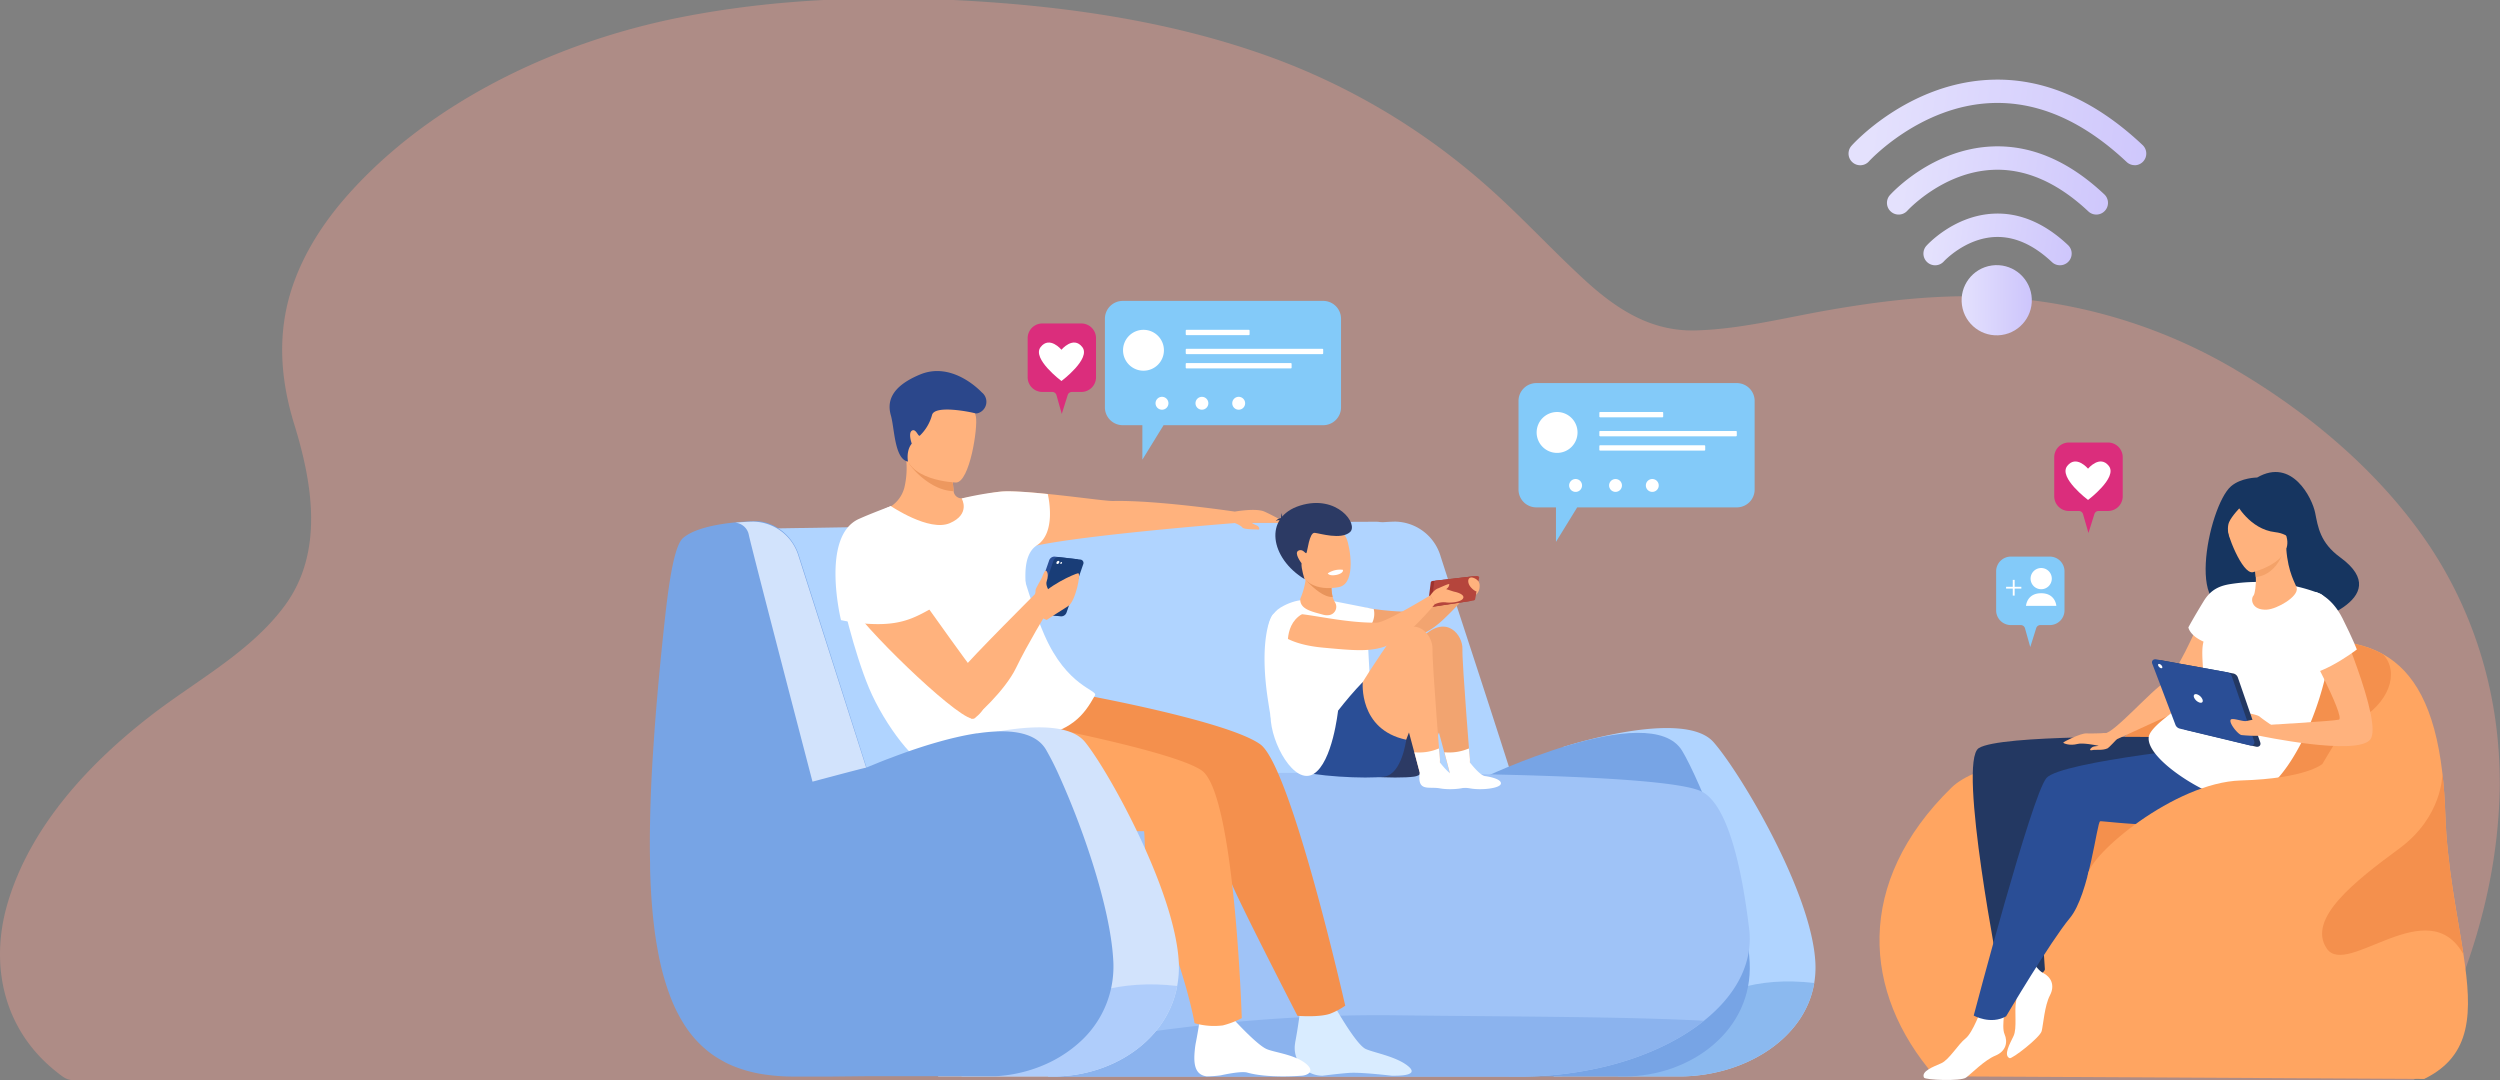 <svg id="Layer_1" data-name="Layer 1" xmlns="http://www.w3.org/2000/svg" xmlns:xlink="http://www.w3.org/1999/xlink" viewBox="0 0 942.93 407.48"><rect x="0" y="0" width="942.93" height="407.48" fill="#808080" stroke="none"/><defs><linearGradient id="linear-gradient" x1="739.97" y1="114.27" x2="766.45" y2="114.27" gradientTransform="rotate(7.97 753.486 114.327)" gradientUnits="userSpaceOnUse"><stop offset="0" stop-color="#e4e1fd"/><stop offset="1" stop-color="#cdc5fc"/></linearGradient><linearGradient id="linear-gradient-2" x1="725.45" y1="90.3" x2="781.34" y2="90.3" xlink:href="#linear-gradient"/><linearGradient id="linear-gradient-3" x1="711.71" y1="68.06" x2="795.07" y2="68.06" xlink:href="#linear-gradient"/><linearGradient id="linear-gradient-4" x1="697.25" y1="46.15" x2="809.54" y2="46.15" xlink:href="#linear-gradient"/><style>.cls-2{fill:#b0d4ff}.cls-4{fill:#77a4e5}.cls-7{fill:#ffb27d}.cls-9{fill:#fff}.cls-10{fill:#f4904d}.cls-11{fill:#ffa561}.cls-14{fill:#2a4e96}.cls-16{fill:#d2e3fc}.cls-18{fill:#f2a470}.cls-19{fill:#2c3a64}.cls-23{fill:#233862}.cls-24{fill:#163560}.cls-26{fill:#83caf9}.cls-27{fill:#db2d7c}</style></defs><path d="M30.36 407.48c-4.91 0-5.17-.06-9.72-3.75C1.39 388.11-4 364.09 2.83 340.79c8.5-28.94 30.62-52.76 54-70.84 16.93-13.12 37.82-24.09 50.68-41.67 14.73-20.15 10.34-46 3.45-68.31-5.35-17.31-6.5-34.85-.55-52.2 4.35-12.69 11.79-24.12 20.65-34.12 31.61-35.66 79.47-58 125.62-67.12C292.76-.6 330.07-1.83 366.76.39c35.8 2.16 71.95 7.4 106 18.87a253.69 253.69 0 0186.07 49.16c13.47 11.6 25.41 24.78 38.47 36.81 12.23 11.28 25.29 19.91 42.48 19.39 16.77-.49 33.41-4.78 49.88-7.65 17.16-3 34.48-5.19 51.91-5.24a199.06 199.06 0 01102.65 28.35c26.92 16 52.29 37.3 70.28 63.12 19.47 27.94 29 61.27 28.3 95.26 0 1.82.24-11.27 0 0-.72 32.48-9.89 64.8-24.36 93.77-1.08 2.18-6.11 15.15-8.41 15.15z" fill="#f39e8f" opacity=".4"/><path class="cls-2" d="M568.78 310.89c-1.1 2.61-11.67 5-27.34 7.17-2.76.38-5.68.75-8.74 1.11-53.35 6.28-199.47 9.79-208.48 7.94C311.78 324.55 287 199.39 287 199.39s72.92-1.26 130.83-1.88c19.81-.2 88.72-.73 101.5-.73 19.8 0 51.22 109.88 49.45 114.11z"/><path class="cls-2" d="M548.59 294.82s-22.38-85.75-24-93a5.66 5.66 0 00-5.17-4.67c3.93-.38 6.79-.41 6.79-.41a18.18 18.18 0 0117.12 13c5.42 16.9 16.19 49.36 26.31 81.1-.52-.01-21.05 3.98-21.05 3.98zm135.69 75.93c-3.57 21.51-26.91 35.25-50.86 35.25H586l3.68-124.28s45.28-14.76 56.65-1.77c10 11.39 37 56.44 38.38 83.1a35.86 35.86 0 01-.43 7.7z"/><path d="M684.28 370.75c-3.57 21.51-26.91 35.25-50.86 35.25h-23.27c15.52-9.93 29.55-40.4 74.13-35.25z" fill="#8bb9ef"/><path class="cls-4" d="M558.38 293.86s64-30.71 76.1-10.65c6.43 10.65 24.14 53.14 25.45 79.8 1.27 25.91-22.61 42.99-47.16 42.99h-43.62z"/><path d="M642.68 385c-.71.57-1.44 1.13-2.18 1.68-9.24 6.81-21.3 12.23-35.08 15.59a138.21 138.21 0 01-33.76 3.79H395.38l-2-10.22-17.81-103s246.59-5.55 266.64 5.9c9.31 5.31 14.59 27.32 17.52 51.58 1.58 12.97-5.03 25.09-17.05 34.68z" fill="#9fc3f7"/><path d="M642.68 385c-.71.57-1.44 1.13-2.18 1.68-9.24 6.81-21.3 12.23-35.08 15.59a138.21 138.21 0 01-33.76 3.79h-176.3l-2-10.22c34.49-6.66 82.22-13.43 132-12.91 47.64.56 87.41.49 117.32 2.07z" fill="#8bb3ee"/><path class="cls-7" d="M473.91 198.14a9.21 9.21 0 01-1.78-.92h13s-5-2.82-8.22-4.26-11.18 0-11.18 0-29.38-4.37-45.85-4c-4.42.11-35.85-5-44.9-3.2-4.77 1-9.1 1.71-11.88 2.17a3 3 0 01-3.42-2.66 78.17 78.17 0 00-1.25-9.27l-11.05-5.35-5.56 3c.06.62.1 1.22.12 1.81a32.22 32.22 0 01-.76 8.12 12.08 12.08 0 01-8.73 9h-.06c8.29 7.14 50.45 19.57 51.16 15.92 1-4.9 82.19-11.22 82.19-11.22s2.27.85 2.83 1.66 5.09.69 5.94.81.39-1.3-.6-1.61z"/><path d="M502.74 378.44s8.56 15.45 12.36 17.2c3 1.38 11.17 2.75 15.72 6.25 5.27 4.06-3.86 3.84-5.87 3.84 0 0-10.21-1.21-15.05-1.11-2.79.06-11.09 1.11-11.09 1.11a10.46 10.46 0 01-10.31-12.37 1.16 1.16 0 010-.18c1.18-6 2.1-13.67 2.1-13.67z" fill="#d9ecff"/><path class="cls-9" d="M396 194.91c-.18 4-1.3 8.42-4.88 10.74-5.65 3.67-4.22 13.24-4.18 17L362.72 188a119.6 119.6 0 0114.74-2.59c4.88-.53 17.73.94 17.73.94a34 34 0 01.81 8.56zm69.32 189.58s8.54 9.4 12.33 11.15c2.71 1.24 10 2 14.35 5.12 4.59 3.33 1.08 5-1.59 5 0 0-12.2 1-20-1.22-2.12-.59-7.92.59-10 1.05a42.15 42.15 0 01-5.25.39c-4.74-.61-5-5.15-4.51-10a25.63 25.63 0 01.39-2.73c1.18-6 1.89-11.52 1.89-11.52z"/><path class="cls-10" d="M507.39 379.32a27.84 27.84 0 01-5.79 3.06c-4.27 1.42-12.23.76-12.23.76s-20.32-39.42-24.61-49.39c-4.07-9.46-7.47-30.18-7.47-30.18-3.1-.17-26.32 3.12-46.71.91-10.85-1.17-20-3.85-23.14-9.33-9-15.78 19.67-33.38 19.67-33.38s56 10.09 68.27 19c11.62 8.49 32.01 98.55 32.01 98.55z"/><path class="cls-11" d="M468.36 384a31.88 31.88 0 01-7.16 2.76 26.43 26.43 0 01-10.64-.84s-3.12-18.89-15.94-49.1c-3.21-7.58-2.72-23.13-3.15-23.32 0 0-70 .6-78.15-15.13-1.32-2.55-2.79-9.74-2.62-12.08.85-12.43 17-17.23 17-17.23s73 12.91 85.52 21.52S468.36 384 468.36 384z"/><path class="cls-9" d="M413 262.28c-4.25 7.6-8.68 13.6-25 16.42-20.52 3.55-31.76 7.89-37.45 9.61-4.34 1.31-16.84-14.61-22.79-28.82-5.77-13.75-10.67-35.19-10.71-36.84C316.58 197.11 336 191 336 190.91s14.42 9.8 22.27 6.4 4.55-9.14 4.45-9.31l20.81 20.43s4.69 17.94 10.34 30.95c8.56 19.73 20.3 20.82 19.13 22.9z"/><path d="M358.41 176a78.17 78.17 0 011.25 9.27c-9.38-.31-16.81-10-16.86-10.65 1.13-.6 2.27-2.75 4.56-4z" fill="#ed985f"/><path class="cls-7" d="M360.6 182s-19.74-.57-19.2-12.85-1.65-20.64 11-20.8 14.87 4.64 15.68 8.78-2.33 24.69-7.48 24.87z"/><path d="M342.46 174.1s-.79-4.08 1.43-6.78c0 0-1.45-4 .08-4.91s2.36 2.52 3 1.87a16.85 16.85 0 004.55-7.69c.9-4 14.6-1.19 16.22-.72a2 2 0 001 0 4.49 4.49 0 001.8-7.68 4.63 4.63 0 01-.45-.42c-1.45-1.47-11.53-11.3-23.06-6.52s-12.38 10.7-11 15.5 1.31 16.39 6.43 17.35z" fill="#2b478b"/><path class="cls-7" d="M316.09 213.05s-2.75 4.38 5.2 15.89 42.8 44.81 46.28 42 7.82-7.14-.25-17.83-33.91-47.29-33.91-47.29z"/><path class="cls-9" d="M352.51 228.82c-6.58 3.67-11.41 6.6-21.48 6.58a67.74 67.74 0 01-13.83-1.5s-7.78-31.66 6.77-38.18c5-2.24 12-4.81 12-4.81s28.32 31.34 16.54 37.91z"/><path class="cls-14" d="M398.57 232.29l-8.19-.95a1.28 1.28 0 01-.94-1.85l6.25-18.07a2.14 2.14 0 012.09-1.49l8.2.95c.84.09 1.26.92.94 1.85l-6.25 18.07a2.16 2.16 0 01-2.1 1.49z"/><path d="M400.18 232.48l-8.19-.95a1.28 1.28 0 01-.94-1.85l6.24-18.07a2.17 2.17 0 012.1-1.5l8.19.95a1.29 1.29 0 01.95 1.85L402.28 231a2.16 2.16 0 01-2.1 1.48z" fill="#193d77"/><path class="cls-9" d="M398.5 212.08a.79.79 0 01.74-.53c.28 0 .4.32.26.65a.78.78 0 01-.74.52c-.28-.03-.39-.32-.26-.64zm1.44.23a.48.48 0 01.44-.32c.17 0 .24.2.16.39a.48.48 0 01-.44.31c-.17-.02-.24-.19-.16-.38z"/><path class="cls-7" d="M391.44 223s-25.61 25.55-28.72 29.7 2.79 18.47 3.82 18.36 12.55-10.52 16.71-19.2 11.81-21.25 11.81-21.25z"/><path class="cls-7" d="M394.78 233.82s5.35-3.53 8.1-5.21 5-12.58 3.75-12.4-11.88 4.79-15.43 10.08 3.58 7.53 3.58 7.53z"/><path class="cls-7" d="M389.72 227.17s1-3.8.85-4.43 2-3.86 2.48-5.06 1.08-3.07 1.72-2.23.47 2.55 0 3.85.75 3.35.75 3.35l-1.52 2.58z"/><path class="cls-16" d="M444 371.88c-3.81 20.86-24.92 34.12-46.55 34.12h-43.62l3.41-125.38s41.62-13.66 52.07-.67c9.16 11.39 34 56.44 35.3 83.1a38 38 0 01-.61 8.83z"/><path d="M444 371.88c-3.81 20.86-24.92 34.12-46.55 34.12h-34.9c16.33-10.45 38.33-39.22 81.45-34.12z" fill="#afcdfb"/><path class="cls-4" d="M419.08 372.75a38.26 38.26 0 01-12.24 20.67 48.15 48.15 0 01-12.39 7.95 53.72 53.72 0 01-18 4.49l-1 .06h-48.92l-13.53.14h-13.75a76.57 76.57 0 01-10.79-.78 50.69 50.69 0 01-12-3.23c-.65-.28-1.3-.56-1.93-.86s-1.27-.63-1.89-1a38.78 38.78 0 01-4.73-3 40.92 40.92 0 01-10.06-11.11 58.74 58.74 0 01-5.23-10.72 97.33 97.33 0 01-4.5-16.71q0-.22-.09-.48c-.52-2.87-1-5.9-1.36-9.08-.17-1.44-.34-2.92-.48-4.43q-.78-8-1-17.23v-1.98c-.11-4.9-.11-10 0-15.47q.06-3.56.18-7.27l.12-3.42q.34-8.64 1-18.12c.18-2.84.39-5.73.61-8.69q1.4-18.26 3.74-39.54c1.77-16.12 3.81-27.39 6.77-30 4.37-3.79 13.48-5.31 19.82-5.92 3.93-.38 6.79-.41 6.79-.41h2.11l.4.06.7.11.48.1.35.08.65.18.44.13.3.1a17.38 17.38 0 013.47 1.61 18.94 18.94 0 018.18 10.49c5.06 15.82 14.1 44.11 23.5 73.7.05.14.1.29.14.44l1.63 5.11.16.52.09.26 1.64-.69h.06c2.26-.94 4.81-2 7.56-3 1.42-.54 2.9-1.1 4.43-1.65 4.3-1.55 8.95-3.08 13.66-4.4 2.09-.59 4.19-1.14 6.28-1.62 2.69-.63 5.35-1.16 7.95-1.55h.23l.91-.13c1.84-.25 3.63-.43 5.36-.53 8.87-.51 16.21 1.15 19.57 6.73a106.77 106.77 0 014.86 9.55 306 306 0 0112.89 33.74c4 12.75 7.18 26 7.7 36.75a38.51 38.51 0 01-.84 10.05z"/><path class="cls-16" d="M306.45 294.82s-22.39-85.75-24-93a5.66 5.66 0 00-5.17-4.67c3.93-.38 6.79-.41 6.79-.41a18.18 18.18 0 0117.12 13c5.42 16.9 15.4 48.06 25.52 79.8-.52-.01-20.26 5.28-20.26 5.28z"/><path class="cls-18" d="M493.07 232.28s2.46 6.38 18.64 7.85 23.67 2.52 33.66-7.43a110.29 110.29 0 008.42-9l-1.74-3.3s-16.83 10.29-20.13 10.31c-20.49.2-40.5-9.08-38.85 1.57z"/><path class="cls-9" d="M502.26 226.59l15.87 3.13a7.83 7.83 0 01-2.92 8.06c-4.31 3.52-12.95-11.19-12.95-11.19z"/><path class="cls-18" d="M536.66 240.16s-29.15 40.38-22.37 46.46 12.91 5.1 19.64 3.8 15.67-34.73 15.14-38.71-4.38-16.19-12.41-11.55z"/><path class="cls-18" d="M536.66 240.16s.15 14.13 3.12 25.1 7 26.14 7 26.14h8s-3.39-41.5-3.19-46.57-5.81-13.43-14.93-4.67z"/><path class="cls-19" d="M525.28 257.24s-1.71 17.92 16.39 21.77c0 0-1.61 12.9-8.22 13.9s-28.3-.2-32.67-2.49c0 0 11.4-19.69 24.5-33.18z"/><path class="cls-9" d="M554.4 287.57s3.69 4.87 5.68 5.14 6.37 1.19 6 2.92-7.38 2.51-11.65 1.72-8.65 1.5-7.65-6l-2-7.62a18.79 18.79 0 009.25-1.45l.39 4.14zm-38.59-48.09c-.23-5.09-1.08-8.33-5.82-10.18-7-2.75-20.92-3.05-29.61 2.23-1.49.9-5.44 10.83-2.17 32.34 2.15 14.22 4.69 28.82 21.77 27.06s26.12-2.74 25.33-6.64-8-21.4-8.57-28.05c-.31-3.8-.67-11.15-.93-16.76z"/><path class="cls-7" d="M525.36 240.16s-29.15 40.38-22.36 46.46 12.91 5.1 19.63 3.8 15.67-34.73 15.14-38.71-4.39-16.19-12.41-11.55z"/><path class="cls-7" d="M525.36 240.16s.15 14.13 3.12 25.1 7 26.14 7 26.14h8s-3.38-41.5-3.18-46.57-5.83-13.43-14.94-4.67z"/><path class="cls-14" d="M514 257.24s-1.72 17.92 16.38 21.77c0 0-1.6 12.9-8.21 13.9s-28.3-.2-32.68-2.49c-.02 0 11.39-19.69 24.51-33.18z"/><path class="cls-9" d="M543.09 287.57s3.7 4.87 5.69 5.14 6.36 1.19 6 2.92-7.39 2.51-11.66 1.72-8.64 1.5-7.65-6l-2-7.62a18.79 18.79 0 009.25-1.45l.39 4.14z"/><path d="M555.45 217.39l-15 1.72c-.44 0-.76.27-.8.52l-1.11 8.73c0 .38.57.67 1.22.57l14.59-2.25c.4-.07.69-.26.73-.49l1.52-8.2c.07-.38-.51-.68-1.15-.6z" fill="#9e332e"/><path d="M556.75 217.24l-15 1.72c-.44 0-.76.26-.8.52l-1.11 8.72c-.05.39.57.68 1.22.58l14.59-2.26c.4-.06.69-.25.73-.49l1.52-8.19c.1-.38-.51-.68-1.15-.6z" fill="#b5453c"/><path class="cls-7" d="M557.64 219.26a4.26 4.26 0 00-2.32-1.43c-1.76-.22-1.83 1.6-1.09 2.92s2.48 2.52 2.8 2.29 1.38-2.49.61-3.78z"/><path class="cls-7" d="M557.64 219.26a4.39 4.39 0 01-.94 5.1zm-77.17 17.17s2.46 6.38 18.65 7.85 23.66 2.52 33.66-7.43a110.52 110.52 0 008.41-9l-1.74-3.3s-16.83 10.28-20.13 10.31c-20.49.19-40.49-9.08-38.85 1.57zm68.21-13.22c-.61-.12-1.92-.61-3.24-1a2.76 2.76 0 001-1.07c.23-.75.39-1-.4-.75s-3.55 1.5-3.55 1.5c-1.57.46-3 2.68-3 2.68l1.74 3.3a8.08 8.08 0 013.94-.7c1.74.32 5.76 0 6.63-1.42s-2.09-2.34-3.12-2.54z"/><path class="cls-9" d="M494.69 226.3s-5.35-1-11.72 2.86-4.51 13-4.51 13l7.43 2.78s-2.19-12.23 8.7-14.62z"/><path class="cls-7" d="M501.33 232a3.18 3.18 0 002.19-4.83 8.19 8.19 0 01-.86-2c-.06-.21-.11-.42-.16-.63a16.46 16.46 0 01-.18-5v-.36a17.31 17.31 0 01.41-2.28l-10-5.18a32.63 32.63 0 01-.29 7 27.63 27.63 0 01-2 7.09c-.31 4 4.45 4.87 8.46 6a5.4 5.4 0 002.23.21z"/><path d="M502.66 225.15c-4.26.38-10.17-6.43-10.17-6.43 4.35-.78 7.67-.24 9.83.8a16.17 16.17 0 00.19 5q.06.31.15.63z" fill="#e8945b"/><path class="cls-7" d="M505.28 221.36s-11.37 2.95-15.24-6.1c-4.19-9.76.48-16.84 4.34-17.3 7.7-.92 12.15 2 13.49 5.14s3.68 16.69-2.59 18.26z"/><path class="cls-9" d="M500.8 216.26s.47 1.17 3.47.53c0 0 2.52-.54 2.24-1.87a8.27 8.27 0 00-5.71 1.34z"/><path class="cls-19" d="M492.05 218.43s-1.32-3.91-1.15-6c0 0-2.94-3.79-1.21-4.72s2.65 1.31 3.05.88 1.05-7.86 3.14-7.62 9.85 2.69 13.26-.23-4.78-14.42-18.79-10.05-11.21 19.92 1.7 27.74z"/><path class="cls-19" d="M483.43 196.75a4.89 4.89 0 01.06-3.24 5.13 5.13 0 00.75 2.69c.76.8-.81.55-.81.55z"/><path class="cls-19" d="M483.73 195.43a2.82 2.82 0 00-2.56 1.12 2.25 2.25 0 012.45.06z"/><path class="cls-9" d="M504.67 268.06s-2.06 19.47-9.23 23.85-16.11-11.53-16.22-21.82 25.45-2.03 25.45-2.03z"/><path class="cls-11" d="M914.35 406.94l-184.6-1c-27.4-31.55-30.28-73.17 6.33-108.9 4.61-4.49 13.42-7.66 22.92-9.89 17.52-4.1 37.36-5 37.52-5.07s10.51-8.45 16.81-16c19.57-23.54 36.15-21.46 36.15-21.46 19.88-3.8 36.84-4.88 49.38 2.15 11.62 6.53 19.46 20 22.33 44.79.55 4.69.91 9.78 1.1 15.3.65 20.09 4.56 38 6.86 53.12 3.34 21.94 3.32 38.13-14.8 46.96z"/><path class="cls-10" d="M888.93 272c-12.07 6.53-13.48 28.16-32.37 33.69s-50.92 4.91-69.15 24.57c-17.59 19-36.77-29.49-28.41-43.07 17.52-4.1 37.36-5 37.52-5.07s10.51-8.45 16.81-16c19.57-23.54 36.15-21.46 36.15-21.46 19.88-3.8 36.84-4.88 49.38 2.15 6.36 6.94 2.14 18.64-9.93 25.19z"/><path class="cls-23" d="M814.9 278s-60.51-1-68.58 4.18 8.07 87.12 8.07 87.12 15.65.5 16.89-3.64c0 0-2.81-38.42-.35-45.06s.94-15.83.94-15.83 30.61 4.67 40.33 2.37 2.7-29.14 2.7-29.14z"/><path class="cls-7" d="M829 235.65s-8.57 19.82-12.73 21.92-19.23 19.32-22.45 19 3.76 2.63 3.76 2.63 26.3-12 27.83-12.79 9.61-14 10.73-20.67-7.14-10.09-7.14-10.09z"/><path class="cls-9" d="M757.7 365.09s3.44 9.23 2.71 12.65.45 10.05-.95 13-3.9 7.28-1.5 8.37c.91.41 11.51-7.8 12.11-10.23s1.08-9.58 3.11-13.46.33-7-2.6-8.45-7-9.25-7-9.25z"/><path class="cls-9" d="M747.42 380.28s-3.31 9.26-6.08 11.41-6.14 8-9.13 9.33-7.67 3-6.54 5.42c.43.91 13.83 1.46 15.85 0s7-6.62 11.07-8.28 4.77-5.15 3.46-8.13.6-11.6.6-11.6z"/><path class="cls-24" d="M846.43 226.9c-1.23-1.42 18.24-7.23 22.35 8.75 0 0 35.84-9.43 13.87-25.44-7.61-5.55-8.36-11.44-9.45-16.84s-8.65-20.92-21.87-13.26c0 0-6 0-9.85 3.3-8.7 7.5-18.32 55.26 4.95 43.49z"/><path class="cls-14" d="M840.17 280.84s-62.76 6.21-68.3 12.6-27.44 89.61-27.44 89.61 6.39 3.59 12.22.27c0 0 16.68-28.21 24.05-37.06s10.2-36.22 11.42-36.5 40.51 5.6 54.09-4.75-6.04-24.17-6.04-24.17z"/><path class="cls-9" d="M875.28 224a65.35 65.35 0 00-33.94-3.72c-3.88.61-7.37 1.88-10.16 6.44-3.94 6.44-5.78 9.9-5.78 9.9s.37 3 5.71 5.39c-1.47 5.34 1.29 14.7-1.29 18.32s-18.55 12.56-19.36 17.56c-1.47 9.19 27.18 25.93 35.75 24.17 24.64-5.06 41.55-70.99 29.07-78.06z"/><path class="cls-24" d="M866.86 205.05s3-5.8 3.38-10.56c.28-3.4-2.55-15.65-14.85-12.73a17 17 0 00-6.78 3.3c-2.54 2.08-6.08 6.38-.73 16.8l1.47 3.55z"/><path class="cls-7" d="M850 224.58c-1.25 1.31-.77 5.67 5 5.36 3.82-.21 12-4.9 11.26-8.17-.36-1.55-3.28-5.56-3.94-14.76l-.7.19-11.62 3.24s.55 3.71.82 7.22c.18 2.95-.35 6.34-.82 6.92z"/><path d="M850 210.44s.55 3.71.82 7.22c6.62-.69 9.66-7 10.84-10.46z" fill="#f4a269"/><path class="cls-7" d="M849.69 215.83S865 212 862.45 202.57s-2.23-16.34-12.08-14.31-10.78 6.13-10.71 9.49 6 18.82 10.03 18.08z"/><path class="cls-24" d="M843.38 189.87s5.1 9.77 14.75 10.85c5.66.63 7.2 4.36 7.2 4.36s-1.67-10.66-4.49-17.18c0 0-15.72-4.15-17.46 1.97z"/><path class="cls-24" d="M845.13 191.16s-3.35 3.4-4.39 5.8c-1.53 3.56 1.42 11.06 2.64 12.68 0 0-7.06-12.06-4.67-17.27 2.53-5.52 6.42-1.21 6.42-1.21z"/><path class="cls-7" d="M798.36 278.86s-3 3.21-3.41 3.38c-2 .93-4.55.38-5.77.68s-1-.45-.11-1.07 3.13-.37 2.22-.6-5.82-1.15-7.67-.66c-2.93.77-5.23-.16-5.41-.46s6.69-3.63 8.65-3.51 7.6-.14 7.6-.14zM880.42 230s18.79 42.78 13.52 49-41.64-1.47-41.64-1.47l1.14-4s26.79-1.55 28.7-2.09c2.74-.76-13.48-30.78-13.48-30.78z"/><path class="cls-9" d="M873.38 223.29c.46 0 6.11 1.89 10.15 9.94s5.4 11.74 5.4 11.74-17.73 13.67-24.75 8.6 2.71-30.46 9.2-30.28z"/><path class="cls-7" d="M856.56 273.37s-3-2-4.26-3.07-8.34-2-8.34-1.26 4.14 1.71 4.59 2.43 3 3.7 5.14 3.7a3.08 3.08 0 002.87-1.8z"/><path class="cls-23" d="M815.58 249.12l26.71 4.88a2.35 2.35 0 011.74 1.45L852.5 280c.37 1.08-.46 1.9-1.63 1.62l-26.43-6.34a2.34 2.34 0 01-1.61-1.38l-8.75-23.05a1.23 1.23 0 011.5-1.73z"/><path class="cls-14" d="M813.26 248.69l26.74 4.86a2.33 2.33 0 011.74 1.45l8.47 24.54c.37 1.07-.46 1.89-1.63 1.61l-26.43-6.34a2.35 2.35 0 01-1.61-1.37l-8.75-23.06c-.43-1.05.32-1.89 1.47-1.69z"/><path class="cls-9" d="M827.51 263c-.29-.87.2-1.38 1.1-1.13a3.44 3.44 0 012.13 2c.29.87-.2 1.38-1.09 1.13a3.48 3.48 0 01-2.14-2zM814 251c-.14-.42.1-.67.54-.55a1.7 1.7 0 011 1c.15.43-.09.68-.53.56A1.71 1.71 0 01814 251z"/><path class="cls-7" d="M852.3 277.52a54.79 54.79 0 01-6.9-.28c-1.39-.33-4.91-4.73-4-5.83.59-.69 3.89.57 5.46.57s5.66-2.26 8.44 2.4c.36.52-3 3.14-3 3.14z"/><path class="cls-11" d="M876 288.1s-6 5.55-30.84 6.27-57.39 28.11-57.72 35.87 50 19.71 50.81 18.6 32-27.79 32-27.79z"/><path class="cls-10" d="M929.15 360c-13.33-24.15-44 9-51.57-2.25S888.39 332.23 905 320c16.25-12 16.22-27.77 16.21-28.41.55 4.69.91 9.78 1.1 15.3.63 20.11 4.54 37.95 6.84 53.11z"/><path class="cls-26" d="M499.06 113.49h-75.59a6.73 6.73 0 00-6.73 6.73v33.43a6.72 6.72 0 006.73 6.72h7.4v13l8-13h60.2a6.72 6.72 0 006.73-6.72v-33.43a6.73 6.73 0 00-6.74-6.73z"/><path class="cls-9" d="M439 132.1a7.71 7.71 0 10-7.71 7.72 7.71 7.71 0 007.71-7.72zm8.55-7.71H471a.31.31 0 01.31.31v1.39a.31.31 0 01-.31.31h-23.45a.32.32 0 01-.32-.32v-1.39a.31.31 0 01.32-.3zm0 7.16h51.21a.31.31 0 01.31.31v1.39a.31.31 0 01-.31.31h-51.21a.32.32 0 01-.32-.32v-1.39a.31.31 0 01.32-.3zm0 5.39h39.3a.31.31 0 01.31.31v1.39a.32.32 0 01-.32.32h-39.3a.32.32 0 01-.32-.32v-1.39a.32.32 0 01.33-.31zm-6.85 15.16a2.43 2.43 0 10-2.42 2.43 2.42 2.42 0 002.42-2.43z"/><circle class="cls-9" cx="453.33" cy="152.1" r="2.43"/><path class="cls-9" d="M467.19 154.53a2.43 2.43 0 10-2.42-2.43 2.43 2.43 0 002.42 2.43z"/><path class="cls-26" d="M655.06 144.49h-75.59a6.73 6.73 0 00-6.73 6.73v33.43a6.72 6.72 0 006.73 6.72h7.4v13l8-13h60.2a6.72 6.72 0 006.73-6.72v-33.43a6.73 6.73 0 00-6.74-6.73z"/><path class="cls-9" d="M595 163.1a7.71 7.71 0 10-7.71 7.72 7.71 7.71 0 007.71-7.72zm8.55-7.71H627a.31.31 0 01.31.31v1.39a.31.31 0 01-.31.31h-23.45a.32.32 0 01-.32-.32v-1.39a.31.31 0 01.32-.3zm0 7.16h51.21a.31.31 0 01.31.31v1.39a.31.31 0 01-.31.31h-51.21a.32.32 0 01-.32-.32v-1.39a.31.31 0 01.31-.31zm0 5.39h39.3a.31.31 0 01.31.31v1.39a.32.32 0 01-.32.32h-39.3a.32.32 0 01-.32-.32v-1.39a.32.32 0 01.33-.31zm-6.85 15.16a2.43 2.43 0 10-2.42 2.43 2.42 2.42 0 002.42-2.43z"/><circle class="cls-9" cx="609.33" cy="183.1" r="2.43"/><path class="cls-9" d="M623.19 185.53a2.43 2.43 0 10-2.42-2.43 2.43 2.43 0 002.42 2.43z"/><path class="cls-27" d="M407.88 122h-14.73a5.55 5.55 0 00-5.55 5.55v14.73a5.54 5.54 0 005.55 5.55h3.73a1.66 1.66 0 011.59 1.2l2 7.09 2.24-7.13a1.66 1.66 0 011.58-1.16h3.55a5.54 5.54 0 005.55-5.55v-14.69a5.55 5.55 0 00-5.51-5.59z"/><path class="cls-9" d="M408.21 130.91c-3.39-4.38-7.86 1-7.86 1s-4.47-5.37-7.86-1 7.86 12.8 7.86 12.8 11.25-8.43 7.86-12.8z"/><path class="cls-27" d="M795.08 166.9h-14.73a5.55 5.55 0 00-5.55 5.55v14.73a5.54 5.54 0 005.55 5.55h3.73a1.65 1.65 0 011.58 1.2l2.05 7.09 2.24-7.13a1.64 1.64 0 011.57-1.16h3.56a5.55 5.55 0 005.55-5.55v-14.73a5.56 5.56 0 00-5.55-5.55z"/><path class="cls-9" d="M795.41 175.77c-3.39-4.38-7.86 1-7.86 1s-4.48-5.37-7.86-1 7.86 12.8 7.86 12.8 11.24-8.43 7.86-12.8z"/><path class="cls-26" d="M773.17 209.93h-14.73a5.56 5.56 0 00-5.55 5.55v14.73a5.55 5.55 0 005.55 5.55h3.73a1.65 1.65 0 011.59 1.19l2 7.1 2.24-7.13a1.64 1.64 0 011.57-1.16h3.55a5.54 5.54 0 005.55-5.55v-14.73a5.55 5.55 0 00-5.5-5.55z"/><path class="cls-9" d="M773.88 218.24a4 4 0 10-4 4 4 4 0 004-4zm-9.73 10.27h11.44s-.29-4.76-5.72-4.76-5.72 4.76-5.72 4.76zm-4.28-9.8v2.62h2.52v.67h-2.52v2.64h-.71V222h-2.52v-.67h2.52v-2.62z"/><circle cx="753.21" cy="114.27" r="13.24" transform="rotate(-8.1 745.893 114.492)" fill="url(#linear-gradient)"/><path d="M776.93 100.05a4.38 4.38 0 01-3-1.2c-6.95-6.55-14.14-9.74-21.38-9.46-11.27.43-19.31 9.12-19.39 9.21a4.41 4.41 0 01-6.56-5.91c.42-.47 10.49-11.49 25.5-12.11 9.72-.41 19.11 3.58 27.89 11.85a4.41 4.41 0 01-3 7.62z" fill="url(#linear-gradient-2)"/><path d="M790.66 80.93a4.41 4.41 0 01-3-1.2C776.08 68.85 764 63.56 751.85 64.05c-19 .75-32.31 15.28-32.45 15.42a4.41 4.41 0 01-6.56-5.9c.64-.71 15.86-17.38 38.56-18.33 14.69-.62 28.91 5.46 42.29 18.07a4.41 4.41 0 01-3 7.62z" fill="url(#linear-gradient-3)"/><path d="M805.12 62.3a4.4 4.4 0 01-3-1.2c-16.4-15.45-33.54-22.94-51-22.23-27 1.09-46 21.76-46.21 22a4.41 4.41 0 01-6.56-5.9c.86-1 21.53-23.6 52.32-24.88 19.91-.84 39.24 7.45 57.45 24.61a4.41 4.41 0 01-3 7.63z" fill="url(#linear-gradient-4)"/></svg>